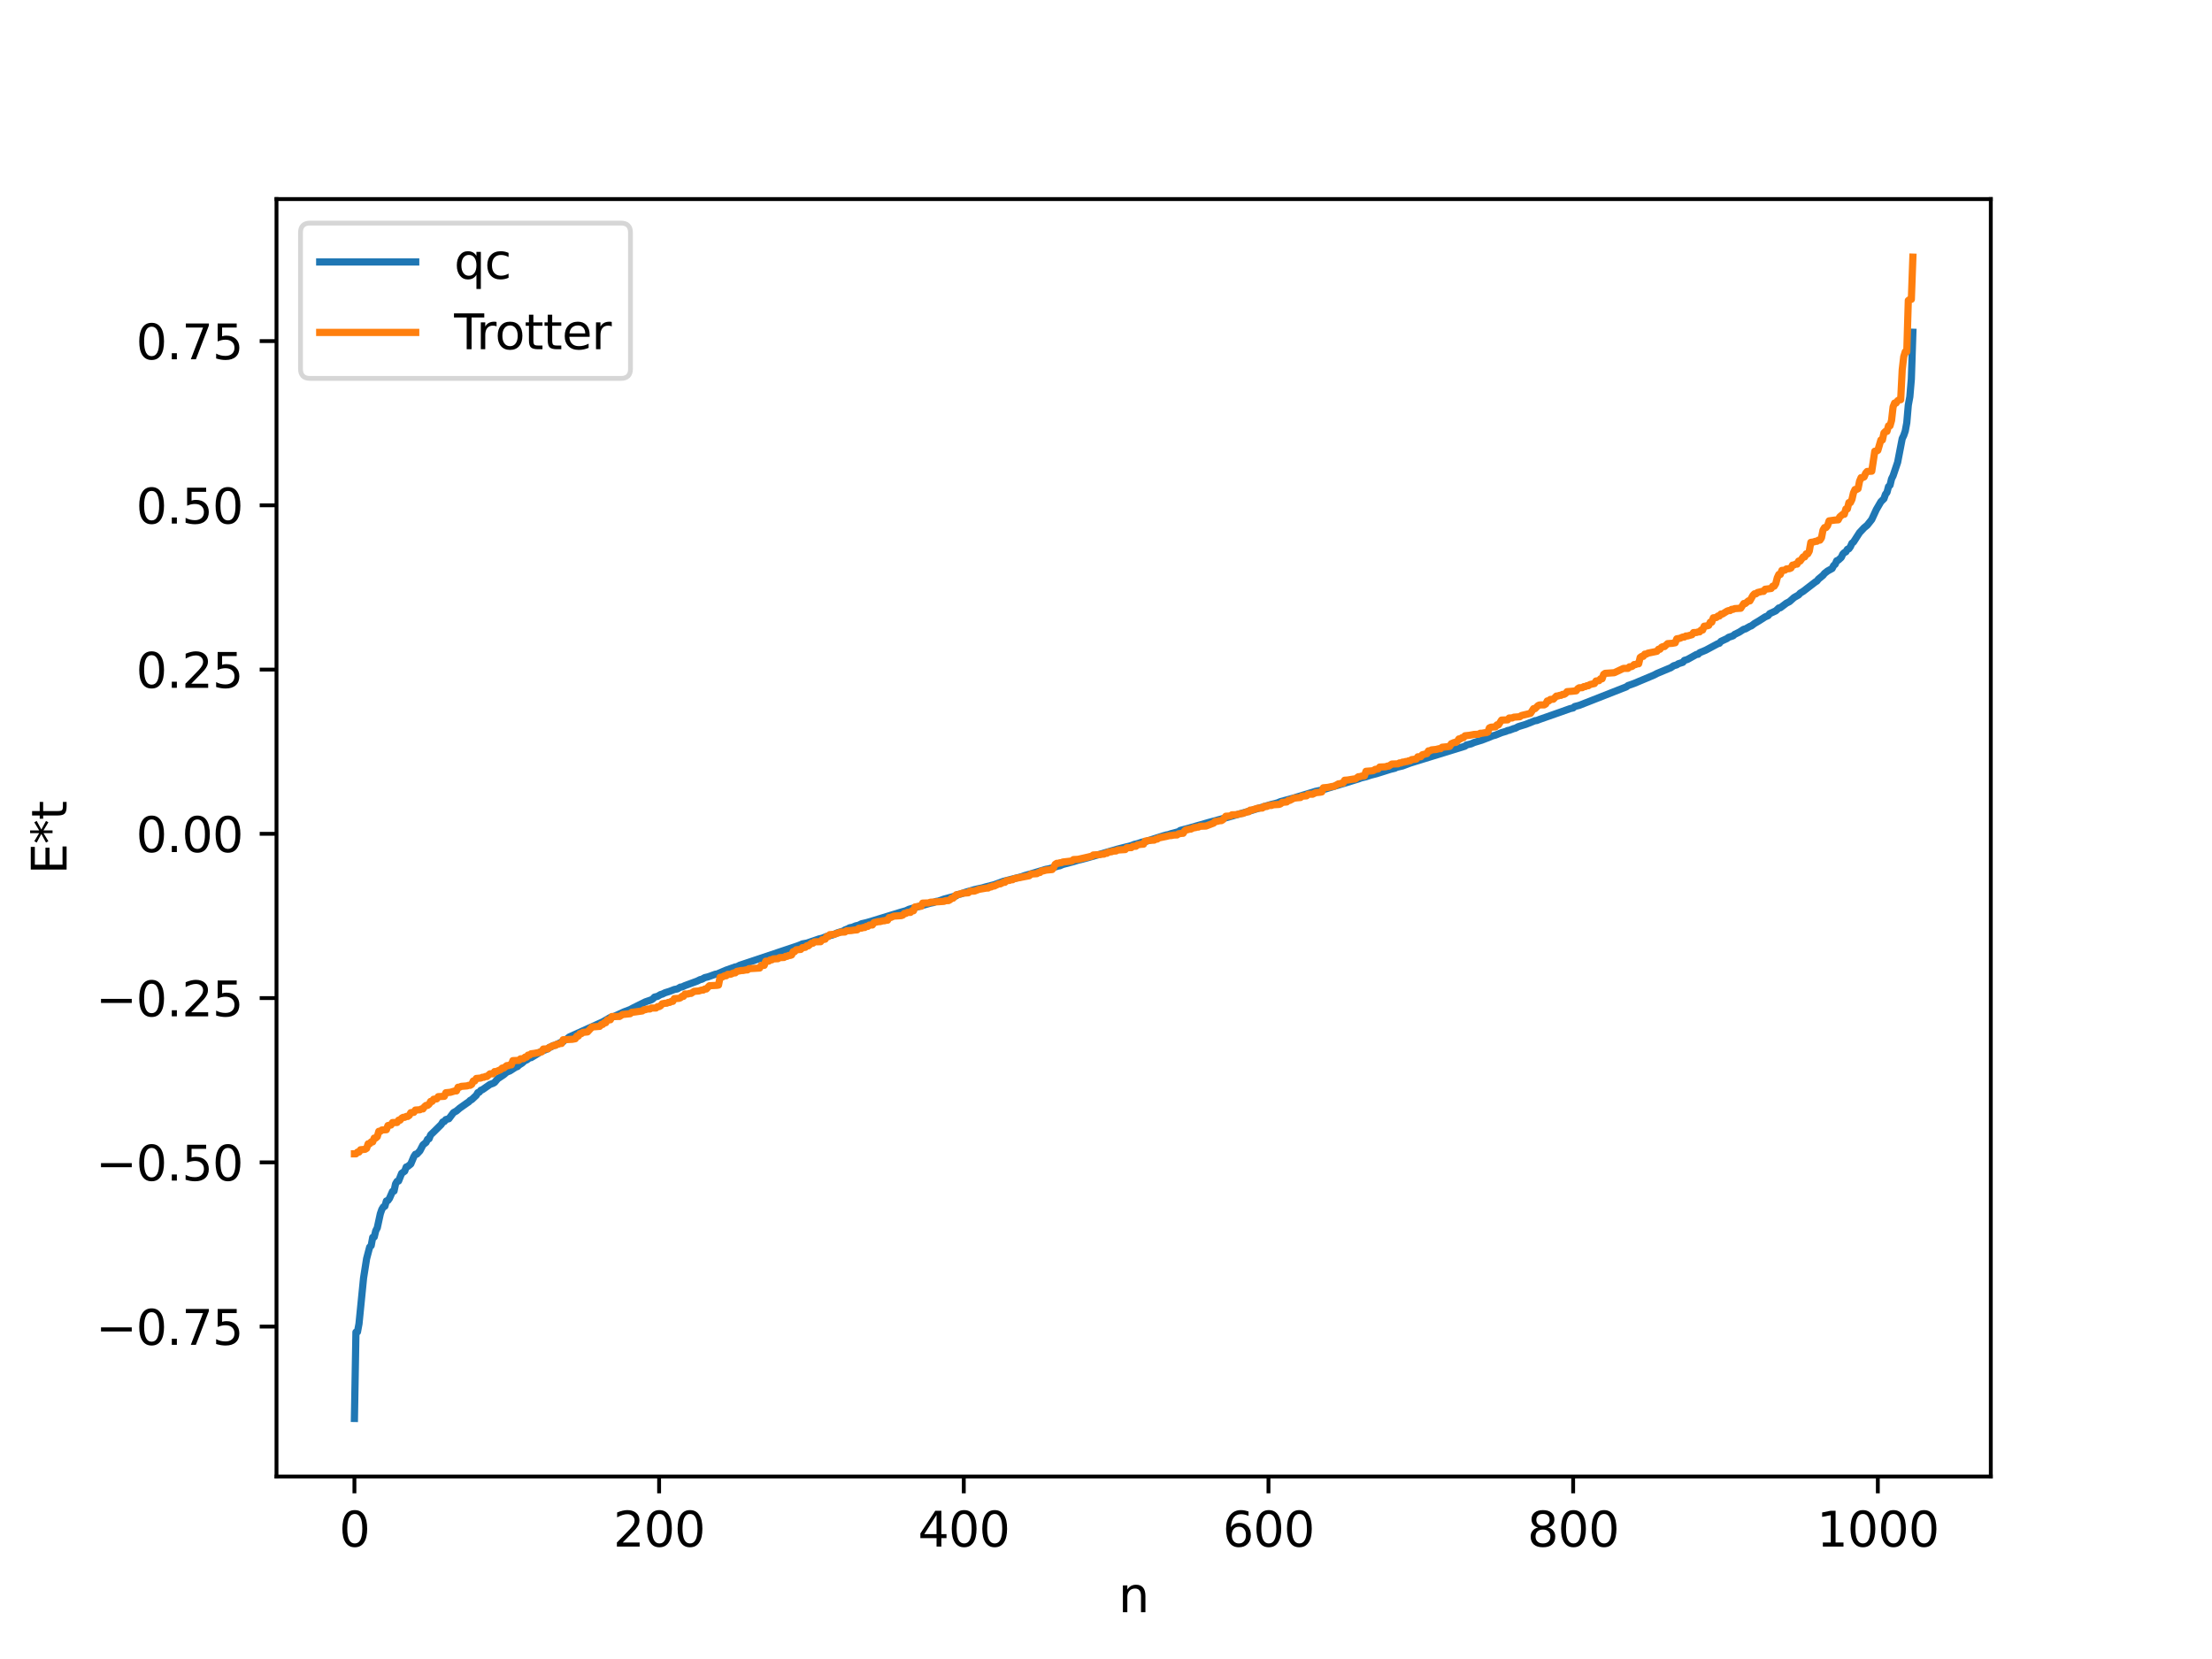<?xml version="1.0" encoding="utf-8" standalone="no"?>
<!DOCTYPE svg PUBLIC "-//W3C//DTD SVG 1.1//EN"
  "http://www.w3.org/Graphics/SVG/1.1/DTD/svg11.dtd">
<svg xmlns:xlink="http://www.w3.org/1999/xlink" width="460.8pt" height="345.6pt" viewBox="0 0 460.8 345.6" xmlns="http://www.w3.org/2000/svg" version="1.1">
 <defs>
  <style type="text/css">*{stroke-linejoin: round; stroke-linecap: butt}</style>
 </defs>
 <g id="figure_1">
  <g id="patch_1">
   <path d="M 0 345.6 
L 460.8 345.6 
L 460.8 0 
L 0 0 
z
" style="fill: #ffffff"/>
  </g>
  <g id="axes_1">
   <g id="patch_2">
    <path d="M 57.6 307.584 
L 414.72 307.584 
L 414.72 41.472 
L 57.6 41.472 
z
" style="fill: #ffffff"/>
   </g>
   <g id="matplotlib.axis_1">
    <g id="xtick_1">
     <g id="line2d_1">
      <defs>
       <path id="m1ebdf5ae90" d="M 0 0 
L 0 3.5 
" style="stroke: #000000; stroke-width: 0.8"/>
      </defs>
      <g>
       <use xlink:href="#m1ebdf5ae90" x="73.833" y="307.584" style="stroke: #000000; stroke-width: 0.8"/>
      </g>
     </g>
     <g id="text_1">
      <!-- 0 -->
      <g transform="translate(70.651 322.182) scale(0.1 -0.1)">
       <defs>
        <path id="DejaVuSans-30" d="M 2034 4250 
Q 1547 4250 1301 3770 
Q 1056 3291 1056 2328 
Q 1056 1369 1301 889 
Q 1547 409 2034 409 
Q 2525 409 2770 889 
Q 3016 1369 3016 2328 
Q 3016 3291 2770 3770 
Q 2525 4250 2034 4250 
z
M 2034 4750 
Q 2819 4750 3233 4129 
Q 3647 3509 3647 2328 
Q 3647 1150 3233 529 
Q 2819 -91 2034 -91 
Q 1250 -91 836 529 
Q 422 1150 422 2328 
Q 422 3509 836 4129 
Q 1250 4750 2034 4750 
z
" transform="scale(0.016)"/>
       </defs>
       <use xlink:href="#DejaVuSans-30"/>
      </g>
     </g>
    </g>
    <g id="xtick_2">
     <g id="line2d_2">
      <g>
       <use xlink:href="#m1ebdf5ae90" x="137.304" y="307.584" style="stroke: #000000; stroke-width: 0.8"/>
      </g>
     </g>
     <g id="text_2">
      <!-- 200 -->
      <g transform="translate(127.76 322.182) scale(0.1 -0.1)">
       <defs>
        <path id="DejaVuSans-32" d="M 1228 531 
L 3431 531 
L 3431 0 
L 469 0 
L 469 531 
Q 828 903 1448 1529 
Q 2069 2156 2228 2338 
Q 2531 2678 2651 2914 
Q 2772 3150 2772 3378 
Q 2772 3750 2511 3984 
Q 2250 4219 1831 4219 
Q 1534 4219 1204 4116 
Q 875 4013 500 3803 
L 500 4441 
Q 881 4594 1212 4672 
Q 1544 4750 1819 4750 
Q 2544 4750 2975 4387 
Q 3406 4025 3406 3419 
Q 3406 3131 3298 2873 
Q 3191 2616 2906 2266 
Q 2828 2175 2409 1742 
Q 1991 1309 1228 531 
z
" transform="scale(0.016)"/>
       </defs>
       <use xlink:href="#DejaVuSans-32"/>
       <use xlink:href="#DejaVuSans-30" x="63.623"/>
       <use xlink:href="#DejaVuSans-30" x="127.246"/>
      </g>
     </g>
    </g>
    <g id="xtick_3">
     <g id="line2d_3">
      <g>
       <use xlink:href="#m1ebdf5ae90" x="200.775" y="307.584" style="stroke: #000000; stroke-width: 0.8"/>
      </g>
     </g>
     <g id="text_3">
      <!-- 400 -->
      <g transform="translate(191.231 322.182) scale(0.1 -0.1)">
       <defs>
        <path id="DejaVuSans-34" d="M 2419 4116 
L 825 1625 
L 2419 1625 
L 2419 4116 
z
M 2253 4666 
L 3047 4666 
L 3047 1625 
L 3713 1625 
L 3713 1100 
L 3047 1100 
L 3047 0 
L 2419 0 
L 2419 1100 
L 313 1100 
L 313 1709 
L 2253 4666 
z
" transform="scale(0.016)"/>
       </defs>
       <use xlink:href="#DejaVuSans-34"/>
       <use xlink:href="#DejaVuSans-30" x="63.623"/>
       <use xlink:href="#DejaVuSans-30" x="127.246"/>
      </g>
     </g>
    </g>
    <g id="xtick_4">
     <g id="line2d_4">
      <g>
       <use xlink:href="#m1ebdf5ae90" x="264.246" y="307.584" style="stroke: #000000; stroke-width: 0.8"/>
      </g>
     </g>
     <g id="text_4">
      <!-- 600 -->
      <g transform="translate(254.702 322.182) scale(0.1 -0.1)">
       <defs>
        <path id="DejaVuSans-36" d="M 2113 2584 
Q 1688 2584 1439 2293 
Q 1191 2003 1191 1497 
Q 1191 994 1439 701 
Q 1688 409 2113 409 
Q 2538 409 2786 701 
Q 3034 994 3034 1497 
Q 3034 2003 2786 2293 
Q 2538 2584 2113 2584 
z
M 3366 4563 
L 3366 3988 
Q 3128 4100 2886 4159 
Q 2644 4219 2406 4219 
Q 1781 4219 1451 3797 
Q 1122 3375 1075 2522 
Q 1259 2794 1537 2939 
Q 1816 3084 2150 3084 
Q 2853 3084 3261 2657 
Q 3669 2231 3669 1497 
Q 3669 778 3244 343 
Q 2819 -91 2113 -91 
Q 1303 -91 875 529 
Q 447 1150 447 2328 
Q 447 3434 972 4092 
Q 1497 4750 2381 4750 
Q 2619 4750 2861 4703 
Q 3103 4656 3366 4563 
z
" transform="scale(0.016)"/>
       </defs>
       <use xlink:href="#DejaVuSans-36"/>
       <use xlink:href="#DejaVuSans-30" x="63.623"/>
       <use xlink:href="#DejaVuSans-30" x="127.246"/>
      </g>
     </g>
    </g>
    <g id="xtick_5">
     <g id="line2d_5">
      <g>
       <use xlink:href="#m1ebdf5ae90" x="327.717" y="307.584" style="stroke: #000000; stroke-width: 0.8"/>
      </g>
     </g>
     <g id="text_5">
      <!-- 800 -->
      <g transform="translate(318.173 322.182) scale(0.1 -0.1)">
       <defs>
        <path id="DejaVuSans-38" d="M 2034 2216 
Q 1584 2216 1326 1975 
Q 1069 1734 1069 1313 
Q 1069 891 1326 650 
Q 1584 409 2034 409 
Q 2484 409 2743 651 
Q 3003 894 3003 1313 
Q 3003 1734 2745 1975 
Q 2488 2216 2034 2216 
z
M 1403 2484 
Q 997 2584 770 2862 
Q 544 3141 544 3541 
Q 544 4100 942 4425 
Q 1341 4750 2034 4750 
Q 2731 4750 3128 4425 
Q 3525 4100 3525 3541 
Q 3525 3141 3298 2862 
Q 3072 2584 2669 2484 
Q 3125 2378 3379 2068 
Q 3634 1759 3634 1313 
Q 3634 634 3220 271 
Q 2806 -91 2034 -91 
Q 1263 -91 848 271 
Q 434 634 434 1313 
Q 434 1759 690 2068 
Q 947 2378 1403 2484 
z
M 1172 3481 
Q 1172 3119 1398 2916 
Q 1625 2713 2034 2713 
Q 2441 2713 2670 2916 
Q 2900 3119 2900 3481 
Q 2900 3844 2670 4047 
Q 2441 4250 2034 4250 
Q 1625 4250 1398 4047 
Q 1172 3844 1172 3481 
z
" transform="scale(0.016)"/>
       </defs>
       <use xlink:href="#DejaVuSans-38"/>
       <use xlink:href="#DejaVuSans-30" x="63.623"/>
       <use xlink:href="#DejaVuSans-30" x="127.246"/>
      </g>
     </g>
    </g>
    <g id="xtick_6">
     <g id="line2d_6">
      <g>
       <use xlink:href="#m1ebdf5ae90" x="391.188" y="307.584" style="stroke: #000000; stroke-width: 0.8"/>
      </g>
     </g>
     <g id="text_6">
      <!-- 1000 -->
      <g transform="translate(378.463 322.182) scale(0.1 -0.1)">
       <defs>
        <path id="DejaVuSans-31" d="M 794 531 
L 1825 531 
L 1825 4091 
L 703 3866 
L 703 4441 
L 1819 4666 
L 2450 4666 
L 2450 531 
L 3481 531 
L 3481 0 
L 794 0 
L 794 531 
z
" transform="scale(0.016)"/>
       </defs>
       <use xlink:href="#DejaVuSans-31"/>
       <use xlink:href="#DejaVuSans-30" x="63.623"/>
       <use xlink:href="#DejaVuSans-30" x="127.246"/>
       <use xlink:href="#DejaVuSans-30" x="190.869"/>
      </g>
     </g>
    </g>
    <g id="text_7">
     <!-- n -->
     <g transform="translate(232.991 335.861) scale(0.1 -0.1)">
      <defs>
       <path id="DejaVuSans-6e" d="M 3513 2113 
L 3513 0 
L 2938 0 
L 2938 2094 
Q 2938 2591 2744 2837 
Q 2550 3084 2163 3084 
Q 1697 3084 1428 2787 
Q 1159 2491 1159 1978 
L 1159 0 
L 581 0 
L 581 3500 
L 1159 3500 
L 1159 2956 
Q 1366 3272 1645 3428 
Q 1925 3584 2291 3584 
Q 2894 3584 3203 3211 
Q 3513 2838 3513 2113 
z
" transform="scale(0.016)"/>
      </defs>
      <use xlink:href="#DejaVuSans-6e"/>
     </g>
    </g>
   </g>
   <g id="matplotlib.axis_2">
    <g id="ytick_1">
     <g id="line2d_7">
      <defs>
       <path id="m95c190e775" d="M 0 0 
L -3.5 0 
" style="stroke: #000000; stroke-width: 0.8"/>
      </defs>
      <g>
       <use xlink:href="#m95c190e775" x="57.6" y="276.354" style="stroke: #000000; stroke-width: 0.8"/>
      </g>
     </g>
     <g id="text_8">
      <!-- −0.75 -->
      <g transform="translate(19.955 280.153) scale(0.1 -0.1)">
       <defs>
        <path id="DejaVuSans-2212" d="M 678 2272 
L 4684 2272 
L 4684 1741 
L 678 1741 
L 678 2272 
z
" transform="scale(0.016)"/>
        <path id="DejaVuSans-2e" d="M 684 794 
L 1344 794 
L 1344 0 
L 684 0 
L 684 794 
z
" transform="scale(0.016)"/>
        <path id="DejaVuSans-37" d="M 525 4666 
L 3525 4666 
L 3525 4397 
L 1831 0 
L 1172 0 
L 2766 4134 
L 525 4134 
L 525 4666 
z
" transform="scale(0.016)"/>
        <path id="DejaVuSans-35" d="M 691 4666 
L 3169 4666 
L 3169 4134 
L 1269 4134 
L 1269 2991 
Q 1406 3038 1543 3061 
Q 1681 3084 1819 3084 
Q 2600 3084 3056 2656 
Q 3513 2228 3513 1497 
Q 3513 744 3044 326 
Q 2575 -91 1722 -91 
Q 1428 -91 1123 -41 
Q 819 9 494 109 
L 494 744 
Q 775 591 1075 516 
Q 1375 441 1709 441 
Q 2250 441 2565 725 
Q 2881 1009 2881 1497 
Q 2881 1984 2565 2268 
Q 2250 2553 1709 2553 
Q 1456 2553 1204 2497 
Q 953 2441 691 2322 
L 691 4666 
z
" transform="scale(0.016)"/>
       </defs>
       <use xlink:href="#DejaVuSans-2212"/>
       <use xlink:href="#DejaVuSans-30" x="83.789"/>
       <use xlink:href="#DejaVuSans-2e" x="147.412"/>
       <use xlink:href="#DejaVuSans-37" x="179.199"/>
       <use xlink:href="#DejaVuSans-35" x="242.822"/>
      </g>
     </g>
    </g>
    <g id="ytick_2">
     <g id="line2d_8">
      <g>
       <use xlink:href="#m95c190e775" x="57.6" y="242.137" style="stroke: #000000; stroke-width: 0.8"/>
      </g>
     </g>
     <g id="text_9">
      <!-- −0.50 -->
      <g transform="translate(19.955 245.936) scale(0.1 -0.1)">
       <use xlink:href="#DejaVuSans-2212"/>
       <use xlink:href="#DejaVuSans-30" x="83.789"/>
       <use xlink:href="#DejaVuSans-2e" x="147.412"/>
       <use xlink:href="#DejaVuSans-35" x="179.199"/>
       <use xlink:href="#DejaVuSans-30" x="242.822"/>
      </g>
     </g>
    </g>
    <g id="ytick_3">
     <g id="line2d_9">
      <g>
       <use xlink:href="#m95c190e775" x="57.6" y="207.92" style="stroke: #000000; stroke-width: 0.8"/>
      </g>
     </g>
     <g id="text_10">
      <!-- −0.25 -->
      <g transform="translate(19.955 211.719) scale(0.1 -0.1)">
       <use xlink:href="#DejaVuSans-2212"/>
       <use xlink:href="#DejaVuSans-30" x="83.789"/>
       <use xlink:href="#DejaVuSans-2e" x="147.412"/>
       <use xlink:href="#DejaVuSans-32" x="179.199"/>
       <use xlink:href="#DejaVuSans-35" x="242.822"/>
      </g>
     </g>
    </g>
    <g id="ytick_4">
     <g id="line2d_10">
      <g>
       <use xlink:href="#m95c190e775" x="57.6" y="173.702" style="stroke: #000000; stroke-width: 0.8"/>
      </g>
     </g>
     <g id="text_11">
      <!-- 0.00 -->
      <g transform="translate(28.334 177.501) scale(0.1 -0.1)">
       <use xlink:href="#DejaVuSans-30"/>
       <use xlink:href="#DejaVuSans-2e" x="63.623"/>
       <use xlink:href="#DejaVuSans-30" x="95.41"/>
       <use xlink:href="#DejaVuSans-30" x="159.033"/>
      </g>
     </g>
    </g>
    <g id="ytick_5">
     <g id="line2d_11">
      <g>
       <use xlink:href="#m95c190e775" x="57.6" y="139.485" style="stroke: #000000; stroke-width: 0.8"/>
      </g>
     </g>
     <g id="text_12">
      <!-- 0.25 -->
      <g transform="translate(28.334 143.284) scale(0.1 -0.1)">
       <use xlink:href="#DejaVuSans-30"/>
       <use xlink:href="#DejaVuSans-2e" x="63.623"/>
       <use xlink:href="#DejaVuSans-32" x="95.41"/>
       <use xlink:href="#DejaVuSans-35" x="159.033"/>
      </g>
     </g>
    </g>
    <g id="ytick_6">
     <g id="line2d_12">
      <g>
       <use xlink:href="#m95c190e775" x="57.6" y="105.268" style="stroke: #000000; stroke-width: 0.8"/>
      </g>
     </g>
     <g id="text_13">
      <!-- 0.50 -->
      <g transform="translate(28.334 109.067) scale(0.1 -0.1)">
       <use xlink:href="#DejaVuSans-30"/>
       <use xlink:href="#DejaVuSans-2e" x="63.623"/>
       <use xlink:href="#DejaVuSans-35" x="95.41"/>
       <use xlink:href="#DejaVuSans-30" x="159.033"/>
      </g>
     </g>
    </g>
    <g id="ytick_7">
     <g id="line2d_13">
      <g>
       <use xlink:href="#m95c190e775" x="57.6" y="71.05" style="stroke: #000000; stroke-width: 0.8"/>
      </g>
     </g>
     <g id="text_14">
      <!-- 0.75 -->
      <g transform="translate(28.334 74.849) scale(0.1 -0.1)">
       <use xlink:href="#DejaVuSans-30"/>
       <use xlink:href="#DejaVuSans-2e" x="63.623"/>
       <use xlink:href="#DejaVuSans-37" x="95.41"/>
       <use xlink:href="#DejaVuSans-35" x="159.033"/>
      </g>
     </g>
    </g>
    <g id="text_15">
     <!-- E*t -->
     <g transform="translate(13.875 182.148) rotate(-90) scale(0.1 -0.1)">
      <defs>
       <path id="DejaVuSans-45" d="M 628 4666 
L 3578 4666 
L 3578 4134 
L 1259 4134 
L 1259 2753 
L 3481 2753 
L 3481 2222 
L 1259 2222 
L 1259 531 
L 3634 531 
L 3634 0 
L 628 0 
L 628 4666 
z
" transform="scale(0.016)"/>
       <path id="DejaVuSans-2a" d="M 3009 3897 
L 1888 3291 
L 3009 2681 
L 2828 2375 
L 1778 3009 
L 1778 1831 
L 1422 1831 
L 1422 3009 
L 372 2375 
L 191 2681 
L 1313 3291 
L 191 3897 
L 372 4206 
L 1422 3572 
L 1422 4750 
L 1778 4750 
L 1778 3572 
L 2828 4206 
L 3009 3897 
z
" transform="scale(0.016)"/>
       <path id="DejaVuSans-74" d="M 1172 4494 
L 1172 3500 
L 2356 3500 
L 2356 3053 
L 1172 3053 
L 1172 1153 
Q 1172 725 1289 603 
Q 1406 481 1766 481 
L 2356 481 
L 2356 0 
L 1766 0 
Q 1100 0 847 248 
Q 594 497 594 1153 
L 594 3053 
L 172 3053 
L 172 3500 
L 594 3500 
L 594 4494 
L 1172 4494 
z
" transform="scale(0.016)"/>
      </defs>
      <use xlink:href="#DejaVuSans-45"/>
      <use xlink:href="#DejaVuSans-2a" x="63.184"/>
      <use xlink:href="#DejaVuSans-74" x="113.184"/>
     </g>
    </g>
   </g>
   <g id="line2d_14">
    <path d="M 73.833 295.488 
L 74.15 277.506 
L 74.467 277.47 
L 74.785 275.768 
L 75.737 266.229 
L 76.372 262.2 
L 77.006 259.8 
L 77.324 259.487 
L 77.641 257.769 
L 77.958 257.687 
L 78.276 256.387 
L 78.593 255.778 
L 79.228 252.854 
L 79.545 251.941 
L 79.862 251.423 
L 80.18 251.274 
L 80.497 250.178 
L 80.815 250.086 
L 81.132 249.647 
L 81.767 248.196 
L 82.084 248.12 
L 82.401 246.629 
L 82.719 246.096 
L 83.036 246.023 
L 83.671 244.427 
L 84.305 243.976 
L 84.623 243.107 
L 84.94 242.997 
L 85.575 242.476 
L 86.21 240.962 
L 86.527 240.461 
L 86.844 240.419 
L 87.479 239.738 
L 88.114 238.498 
L 88.748 237.992 
L 89.066 237.334 
L 89.383 237.226 
L 89.7 236.426 
L 90.335 235.818 
L 91.922 234.248 
L 92.239 233.721 
L 92.557 233.638 
L 92.874 233.227 
L 93.509 233.051 
L 94.461 231.783 
L 95.096 231.426 
L 95.73 230.88 
L 97.317 229.754 
L 97.634 229.555 
L 97.952 229.224 
L 98.269 229.066 
L 99.221 228.173 
L 99.539 227.615 
L 99.856 227.512 
L 100.173 227.12 
L 100.491 227.009 
L 102.077 225.904 
L 102.712 225.678 
L 103.029 225.496 
L 103.664 224.735 
L 104.934 223.888 
L 105.568 223.335 
L 106.203 223.097 
L 107.472 222.284 
L 107.79 222.194 
L 108.107 221.878 
L 108.742 221.478 
L 109.377 220.906 
L 109.694 220.824 
L 110.329 220.35 
L 110.646 220.324 
L 111.598 219.751 
L 112.867 218.966 
L 114.137 218.479 
L 114.454 218.189 
L 114.772 218.116 
L 115.089 217.877 
L 115.724 217.699 
L 116.993 217.07 
L 117.31 216.991 
L 117.628 216.675 
L 117.945 216.555 
L 118.58 216.029 
L 125.562 212.875 
L 127.148 211.954 
L 127.783 211.806 
L 130.005 210.789 
L 131.274 210.308 
L 131.909 209.964 
L 134.448 208.708 
L 135.717 208.267 
L 136.034 208.058 
L 136.352 207.71 
L 136.986 207.556 
L 137.621 207.178 
L 137.939 207.102 
L 138.573 206.796 
L 139.525 206.502 
L 140.477 206.13 
L 141.112 206.011 
L 141.747 205.634 
L 142.064 205.608 
L 142.699 205.314 
L 145.238 204.381 
L 145.872 204.064 
L 146.19 204.007 
L 146.824 203.654 
L 147.459 203.506 
L 149.046 202.944 
L 149.363 202.909 
L 151.267 202.097 
L 152.22 201.762 
L 153.172 201.422 
L 153.489 201.396 
L 154.124 201.072 
L 166.183 197.037 
L 166.818 196.788 
L 167.135 196.636 
L 168.087 196.468 
L 170.626 195.593 
L 171.261 195.451 
L 172.213 195.067 
L 173.482 194.75 
L 174.434 194.331 
L 175.704 193.94 
L 176.021 193.719 
L 176.656 193.479 
L 176.973 193.282 
L 177.608 193.152 
L 178.243 192.884 
L 178.877 192.739 
L 179.512 192.421 
L 180.464 192.214 
L 181.734 191.842 
L 187.763 189.99 
L 188.715 189.725 
L 189.35 189.422 
L 193.793 188.154 
L 194.428 188.026 
L 195.062 187.768 
L 195.38 187.75 
L 196.649 187.3 
L 197.601 187.041 
L 198.871 186.697 
L 199.188 186.616 
L 199.505 186.349 
L 200.14 186.232 
L 201.092 185.882 
L 202.996 185.326 
L 203.948 185.102 
L 204.583 184.977 
L 205.218 184.788 
L 207.122 184.297 
L 209.026 183.597 
L 212.834 182.63 
L 213.469 182.395 
L 214.421 182.128 
L 217.912 181.089 
L 218.547 180.983 
L 220.451 180.406 
L 220.768 180.362 
L 221.403 180.084 
L 223.624 179.495 
L 224.577 179.2 
L 225.529 178.972 
L 226.798 178.631 
L 232.828 176.879 
L 235.684 176.15 
L 236.319 175.897 
L 236.953 175.751 
L 237.905 175.434 
L 238.54 175.332 
L 242.348 174.117 
L 242.983 173.936 
L 243.3 173.891 
L 243.935 173.679 
L 245.522 173.257 
L 245.839 173.002 
L 247.426 172.582 
L 251.869 171.308 
L 252.504 171.139 
L 256.312 170.101 
L 258.851 169.371 
L 259.486 169.198 
L 264.563 167.658 
L 266.15 167.25 
L 266.785 166.98 
L 269.324 166.29 
L 274.084 164.842 
L 275.353 164.582 
L 279.479 163.337 
L 280.114 163.156 
L 281.383 162.762 
L 282.97 162.272 
L 283.605 162.038 
L 284.557 161.814 
L 285.509 161.492 
L 286.778 161.169 
L 289.634 160.269 
L 290.586 160.039 
L 290.904 159.856 
L 292.173 159.564 
L 293.125 159.207 
L 293.76 158.967 
L 305.185 155.446 
L 305.502 155.186 
L 306.454 154.957 
L 307.089 154.674 
L 308.676 154.191 
L 310.262 153.581 
L 310.897 153.309 
L 311.532 153.137 
L 312.801 152.625 
L 313.753 152.341 
L 314.071 152.178 
L 314.388 152.14 
L 315.34 151.779 
L 315.658 151.71 
L 316.292 151.376 
L 317.879 150.883 
L 319.783 150.127 
L 320.1 150.109 
L 320.735 149.86 
L 325.178 148.301 
L 327.082 147.62 
L 327.717 147.476 
L 328.034 147.185 
L 328.986 146.937 
L 338.824 143.071 
L 339.142 142.816 
L 340.411 142.371 
L 344.537 140.639 
L 345.172 140.302 
L 347.71 139.238 
L 348.028 139.116 
L 348.662 138.69 
L 349.297 138.502 
L 349.615 138.279 
L 350.567 137.975 
L 350.884 137.573 
L 351.519 137.384 
L 352.153 137.032 
L 353.423 136.325 
L 353.74 136.298 
L 354.058 135.974 
L 355.327 135.449 
L 357.866 134.09 
L 358.183 134.004 
L 358.5 133.609 
L 359.77 133.018 
L 360.087 132.769 
L 361.039 132.452 
L 361.357 132.155 
L 362.309 131.692 
L 363.261 131.081 
L 363.578 131.028 
L 364.53 130.488 
L 364.848 130.375 
L 365.482 129.894 
L 366.434 129.334 
L 367.704 128.518 
L 368.339 128.244 
L 368.656 127.839 
L 369.925 127.252 
L 370.56 126.652 
L 370.877 126.607 
L 372.147 125.65 
L 372.781 125.329 
L 373.734 124.478 
L 374.686 123.935 
L 375.003 123.573 
L 375.638 123.186 
L 378.177 121.232 
L 378.494 121.046 
L 378.811 120.642 
L 379.763 119.853 
L 380.081 119.452 
L 380.715 118.954 
L 381.667 118.429 
L 381.985 117.807 
L 382.302 117.548 
L 382.62 116.816 
L 382.937 116.701 
L 383.572 116.118 
L 383.889 115.424 
L 384.206 115.111 
L 384.524 114.963 
L 384.841 114.432 
L 385.158 114.32 
L 385.476 113.876 
L 385.793 113.163 
L 386.11 112.931 
L 387.38 110.956 
L 388.332 109.939 
L 388.967 109.42 
L 389.919 108.225 
L 390.871 106.156 
L 391.823 104.519 
L 392.458 103.891 
L 392.775 102.972 
L 393.092 102.579 
L 393.41 101.375 
L 393.727 101.07 
L 394.044 99.758 
L 394.362 99.121 
L 395.314 96.3 
L 396.266 91.369 
L 396.583 90.716 
L 396.9 89.789 
L 397.218 88.063 
L 397.535 84.383 
L 397.853 82.658 
L 398.17 78.948 
L 398.487 69.215 
L 398.487 69.215 
" clip-path="url(#pcdb864fdca)" style="fill: none; stroke: #1f77b4; stroke-width: 1.5; stroke-linecap: square"/>
   </g>
   <g id="line2d_15">
    <path d="M 73.833 240.367 
L 74.15 240.367 
L 74.467 240.007 
L 74.785 240.007 
L 75.102 239.515 
L 76.054 239.422 
L 76.372 239.229 
L 76.689 238.272 
L 77.006 238.272 
L 77.324 237.875 
L 77.641 237.875 
L 77.958 237.079 
L 78.276 237.079 
L 78.593 236.793 
L 78.91 235.678 
L 79.228 235.678 
L 79.545 235.399 
L 80.497 235.339 
L 80.815 234.47 
L 81.449 234.362 
L 81.767 233.847 
L 82.719 233.834 
L 83.036 233.351 
L 83.353 233.351 
L 83.671 232.932 
L 83.988 232.763 
L 84.305 232.763 
L 84.623 232.576 
L 84.94 232.576 
L 85.258 232.358 
L 85.575 231.785 
L 86.21 231.721 
L 86.527 231.245 
L 87.479 231.184 
L 87.796 231.007 
L 88.114 231.007 
L 88.431 230.543 
L 88.748 230.276 
L 89.066 230.276 
L 89.383 230.025 
L 89.7 229.449 
L 90.018 229.449 
L 90.335 228.99 
L 90.97 228.918 
L 91.287 228.454 
L 92.557 228.381 
L 92.874 227.638 
L 93.826 227.544 
L 94.778 227.254 
L 95.096 227.254 
L 95.413 226.496 
L 95.73 226.496 
L 96.048 226.316 
L 97.317 226.21 
L 97.634 226.088 
L 97.952 226.088 
L 98.269 225.883 
L 98.586 225.192 
L 98.904 225.192 
L 99.221 224.663 
L 100.173 224.576 
L 100.491 224.416 
L 100.808 224.416 
L 101.125 224.254 
L 101.443 224.254 
L 102.077 223.695 
L 102.712 223.686 
L 103.029 223.232 
L 103.347 223.232 
L 104.299 222.828 
L 104.616 222.5 
L 104.934 222.5 
L 105.568 221.988 
L 105.886 221.988 
L 106.203 221.83 
L 106.52 221.83 
L 106.838 220.948 
L 108.107 220.89 
L 108.424 220.577 
L 109.059 220.537 
L 109.377 220.214 
L 109.694 220.214 
L 110.011 219.796 
L 110.329 219.796 
L 110.646 219.521 
L 111.281 219.44 
L 111.915 219.324 
L 112.867 219.11 
L 113.185 218.536 
L 114.137 218.49 
L 114.454 218.182 
L 115.406 217.77 
L 115.724 217.77 
L 116.041 217.507 
L 116.358 217.507 
L 116.676 217.37 
L 116.993 217.37 
L 117.31 216.599 
L 119.215 216.506 
L 119.849 216.388 
L 120.167 215.838 
L 120.484 215.838 
L 120.801 215.325 
L 121.119 215.325 
L 121.436 215.065 
L 122.388 214.967 
L 123.34 213.941 
L 124.927 213.811 
L 125.244 213.41 
L 125.562 213.41 
L 125.879 213.047 
L 126.196 213.047 
L 126.514 212.475 
L 127.148 212.439 
L 127.466 211.76 
L 129.053 211.749 
L 129.687 211.342 
L 131.274 211.176 
L 131.591 210.889 
L 132.226 210.818 
L 133.813 210.595 
L 134.13 210.344 
L 134.448 210.344 
L 134.765 210.203 
L 135.4 210.184 
L 135.717 209.989 
L 136.669 209.985 
L 136.986 209.695 
L 137.304 209.695 
L 137.621 209.524 
L 137.939 209.116 
L 138.573 208.99 
L 138.891 208.99 
L 139.208 208.817 
L 139.525 208.817 
L 139.843 208.602 
L 140.16 208.602 
L 140.477 208.025 
L 141.429 207.978 
L 141.747 207.863 
L 142.064 207.559 
L 142.381 207.559 
L 142.699 207.066 
L 143.334 207.065 
L 143.651 206.943 
L 143.968 206.943 
L 144.603 206.513 
L 145.555 206.444 
L 146.19 206.247 
L 146.507 206.247 
L 146.824 206.027 
L 147.142 206.027 
L 147.777 205.348 
L 149.363 205.266 
L 149.681 205.21 
L 149.998 203.599 
L 150.315 203.599 
L 150.95 203.272 
L 151.267 203.272 
L 151.585 202.987 
L 152.22 202.951 
L 152.854 202.667 
L 153.172 202.667 
L 153.489 202.361 
L 154.441 202.179 
L 154.758 202.179 
L 155.393 202.051 
L 155.71 202.051 
L 156.028 201.792 
L 158.249 201.662 
L 158.567 201.112 
L 159.201 201.105 
L 159.519 200.239 
L 160.153 200.215 
L 160.471 199.959 
L 160.788 199.955 
L 161.105 199.755 
L 162.058 199.716 
L 162.375 199.497 
L 163.327 199.454 
L 163.644 199.224 
L 163.962 199.224 
L 164.279 199.043 
L 164.596 199.043 
L 164.914 198.927 
L 165.231 198.244 
L 165.548 198.244 
L 165.866 197.863 
L 166.818 197.78 
L 167.135 197.422 
L 167.77 197.342 
L 168.087 197.028 
L 168.405 197.028 
L 169.039 196.486 
L 169.357 196.486 
L 169.674 196.2 
L 170.943 196.176 
L 171.261 195.768 
L 171.896 195.65 
L 172.213 195.118 
L 172.53 195.118 
L 172.848 194.71 
L 173.8 194.633 
L 175.069 194.196 
L 176.021 194.152 
L 176.339 193.901 
L 177.291 193.854 
L 177.925 193.755 
L 178.56 193.703 
L 178.877 193.388 
L 179.512 193.34 
L 179.829 193.214 
L 180.147 193.214 
L 180.464 192.983 
L 180.781 192.983 
L 181.099 192.709 
L 181.734 192.689 
L 182.051 192.203 
L 183.003 191.987 
L 183.32 191.987 
L 183.955 191.817 
L 184.272 191.817 
L 184.59 191.691 
L 184.907 191.691 
L 185.224 191.138 
L 185.542 191.138 
L 186.177 190.849 
L 187.763 190.741 
L 188.081 190.624 
L 188.398 190.286 
L 188.715 190.286 
L 189.033 190.075 
L 189.667 190.067 
L 189.985 189.729 
L 190.302 189.729 
L 190.62 188.929 
L 191.254 188.833 
L 191.889 188.793 
L 192.206 188.136 
L 193.476 188.098 
L 193.793 187.953 
L 195.38 187.855 
L 196.649 187.771 
L 196.967 187.627 
L 197.601 187.606 
L 197.919 187.43 
L 198.236 187.109 
L 198.553 187.109 
L 199.188 186.403 
L 199.505 186.403 
L 200.458 186.078 
L 201.727 185.98 
L 202.044 185.664 
L 202.996 185.629 
L 203.948 185.264 
L 205.535 184.994 
L 205.853 184.994 
L 206.17 184.766 
L 206.487 184.766 
L 206.805 184.578 
L 207.122 184.578 
L 208.074 184.124 
L 208.391 184.124 
L 209.026 183.801 
L 209.343 183.801 
L 209.661 183.475 
L 210.296 183.404 
L 210.613 183.268 
L 210.93 183.268 
L 211.248 183.047 
L 214.421 182.43 
L 214.739 182.081 
L 216.008 182 
L 216.325 181.758 
L 216.643 181.758 
L 216.96 181.435 
L 217.277 181.435 
L 217.912 181.261 
L 219.181 181.139 
L 219.499 180.725 
L 219.816 180.052 
L 220.134 179.851 
L 220.451 179.851 
L 220.768 179.731 
L 221.086 179.731 
L 221.403 179.573 
L 223.307 179.355 
L 223.624 179.064 
L 224.577 179.016 
L 227.433 178.366 
L 227.75 178.108 
L 229.02 178.037 
L 229.654 177.937 
L 229.972 177.927 
L 230.289 177.746 
L 230.606 177.746 
L 230.924 177.493 
L 231.558 177.435 
L 231.876 177.309 
L 232.51 177.269 
L 232.828 177.076 
L 234.415 176.976 
L 234.732 176.6 
L 235.684 176.574 
L 236.001 176.307 
L 236.636 176.289 
L 236.953 176.007 
L 237.588 175.897 
L 238.223 175.852 
L 238.54 175.233 
L 239.492 175.064 
L 240.444 175.012 
L 240.762 174.798 
L 241.079 174.798 
L 241.396 174.558 
L 242.983 174.234 
L 243.618 174.068 
L 243.935 174.068 
L 244.57 173.95 
L 245.205 173.935 
L 245.522 173.698 
L 246.157 173.605 
L 246.474 173.587 
L 246.791 173.093 
L 247.109 172.848 
L 247.426 172.848 
L 247.743 172.724 
L 248.061 172.724 
L 248.696 172.419 
L 249.013 172.419 
L 249.33 172.298 
L 249.648 172.298 
L 249.965 172.129 
L 251.234 172.08 
L 252.821 171.468 
L 253.139 171.123 
L 253.456 171.123 
L 254.091 170.96 
L 254.408 170.96 
L 254.725 170.791 
L 255.36 170.036 
L 256.312 169.98 
L 256.629 169.742 
L 257.581 169.712 
L 258.534 169.476 
L 258.851 169.476 
L 259.803 169.101 
L 260.12 169.101 
L 260.438 168.762 
L 260.755 168.762 
L 262.024 168.362 
L 262.977 168.329 
L 263.294 167.999 
L 263.929 167.997 
L 264.246 167.799 
L 264.881 167.794 
L 265.198 167.651 
L 266.467 167.574 
L 266.785 167.444 
L 267.102 167.149 
L 268.054 167.06 
L 268.372 166.735 
L 268.689 166.735 
L 269.324 166.396 
L 269.641 166.244 
L 270.91 166.137 
L 271.228 165.867 
L 272.18 165.789 
L 272.497 165.457 
L 273.449 165.443 
L 274.084 165.127 
L 275.036 165.033 
L 275.353 164.97 
L 275.671 164.114 
L 276.623 164.027 
L 277.575 163.826 
L 277.892 163.826 
L 278.844 163.282 
L 279.162 163.282 
L 279.479 163.133 
L 279.796 163.133 
L 280.114 162.538 
L 280.748 162.493 
L 281.383 162.384 
L 282.018 162.282 
L 282.335 162.282 
L 282.97 161.808 
L 283.287 161.808 
L 283.605 161.679 
L 284.239 161.63 
L 284.557 160.677 
L 285.826 160.578 
L 286.143 160.51 
L 286.461 160.281 
L 287.096 160.179 
L 287.413 159.792 
L 288.682 159.735 
L 289 159.59 
L 289.317 159.59 
L 289.952 159.164 
L 291.221 159.12 
L 291.539 158.932 
L 291.856 158.932 
L 292.173 158.765 
L 292.491 158.765 
L 292.808 158.635 
L 293.125 158.635 
L 293.443 158.484 
L 293.76 158.484 
L 294.077 158.245 
L 295.029 158.119 
L 295.347 157.657 
L 295.981 157.636 
L 296.299 157.229 
L 297.251 156.991 
L 297.568 156.421 
L 297.886 156.421 
L 298.203 156.22 
L 299.155 156.124 
L 299.79 155.963 
L 300.107 155.963 
L 300.424 155.661 
L 301.377 155.569 
L 302.011 155.474 
L 302.329 154.93 
L 302.963 154.66 
L 303.281 154.66 
L 303.598 154.408 
L 303.915 153.933 
L 304.233 153.933 
L 304.55 153.676 
L 304.867 153.676 
L 305.185 153.277 
L 306.137 153.175 
L 307.089 152.998 
L 308.041 152.948 
L 308.358 152.753 
L 308.676 152.753 
L 309.31 152.642 
L 309.628 152.627 
L 309.945 152.493 
L 310.262 151.645 
L 310.58 151.491 
L 311.532 151.42 
L 311.849 150.997 
L 312.167 150.997 
L 312.801 150.007 
L 314.071 149.959 
L 314.388 149.575 
L 315.023 149.568 
L 315.34 149.403 
L 316.61 149.311 
L 316.927 149.059 
L 318.831 148.604 
L 319.466 147.625 
L 319.783 147.625 
L 320.418 146.983 
L 320.735 146.851 
L 321.687 146.839 
L 322.005 146.648 
L 322.322 146.021 
L 322.639 146.021 
L 322.957 145.707 
L 323.591 145.654 
L 324.226 145.002 
L 324.543 145.002 
L 324.861 144.856 
L 325.178 144.856 
L 325.496 144.654 
L 325.813 144.654 
L 326.13 144.476 
L 326.448 144.083 
L 327.4 144.011 
L 328.352 143.91 
L 328.669 143.473 
L 328.986 143.274 
L 329.621 143.257 
L 329.939 143.03 
L 330.256 143.03 
L 330.573 142.846 
L 330.891 142.846 
L 331.208 142.604 
L 332.16 142.394 
L 332.477 141.864 
L 333.112 141.789 
L 333.429 141.401 
L 333.747 141.401 
L 334.064 140.486 
L 334.381 140.268 
L 336.286 140.137 
L 338.19 139.241 
L 339.142 139.231 
L 339.459 138.902 
L 339.777 138.902 
L 340.094 138.768 
L 340.411 138.44 
L 340.729 138.44 
L 341.046 138.275 
L 341.363 138.275 
L 341.681 136.954 
L 341.998 136.733 
L 342.315 136.733 
L 342.633 136.269 
L 342.95 136.269 
L 343.267 136.071 
L 345.172 135.679 
L 345.489 135.251 
L 345.806 135.251 
L 346.124 134.833 
L 346.441 134.688 
L 346.758 134.688 
L 347.393 134.082 
L 348.345 134.016 
L 348.98 133.903 
L 349.297 133.082 
L 349.932 132.977 
L 350.567 132.7 
L 350.884 132.7 
L 351.201 132.489 
L 351.519 132.489 
L 352.471 132.221 
L 352.788 131.774 
L 353.423 131.763 
L 353.74 131.634 
L 354.058 131.634 
L 354.375 131.248 
L 354.692 131.248 
L 355.01 130.451 
L 355.644 130.369 
L 355.962 130.274 
L 356.279 129.607 
L 356.596 129.607 
L 356.914 128.703 
L 357.548 128.638 
L 357.866 128.33 
L 358.183 128.33 
L 358.5 127.913 
L 358.818 127.913 
L 359.77 127.319 
L 360.087 127.196 
L 360.405 127.196 
L 360.722 126.94 
L 361.039 126.94 
L 361.357 126.785 
L 362.626 126.71 
L 363.261 125.724 
L 363.578 125.724 
L 364.213 125.178 
L 364.53 125.178 
L 365.165 124.041 
L 365.482 123.707 
L 365.8 123.707 
L 366.117 123.436 
L 367.069 123.197 
L 367.386 123.197 
L 367.704 122.751 
L 368.973 122.589 
L 369.291 122.108 
L 369.608 122.108 
L 369.925 121.581 
L 370.243 120.348 
L 370.56 119.669 
L 370.877 119.669 
L 371.195 118.827 
L 371.829 118.774 
L 372.147 118.516 
L 372.781 118.46 
L 373.099 118.322 
L 373.416 117.725 
L 373.734 117.695 
L 374.051 117.515 
L 374.368 117.515 
L 374.686 116.881 
L 375.003 116.881 
L 375.638 116.011 
L 375.955 116.011 
L 376.272 115.373 
L 376.59 115.373 
L 376.907 114.801 
L 377.224 112.988 
L 377.859 112.89 
L 378.177 112.761 
L 378.494 112.761 
L 378.811 112.522 
L 379.129 112.522 
L 379.446 112.044 
L 379.763 110.431 
L 380.081 109.904 
L 380.398 109.904 
L 380.715 109.507 
L 381.033 108.509 
L 381.667 108.419 
L 382.302 108.332 
L 382.937 108.293 
L 383.254 107.671 
L 383.889 107.135 
L 384.206 107.135 
L 384.524 106.028 
L 384.841 106.028 
L 385.158 104.699 
L 385.476 104.699 
L 385.793 104.041 
L 386.11 102.661 
L 386.428 101.974 
L 386.745 101.974 
L 387.062 101.809 
L 387.38 100.239 
L 387.697 99.496 
L 388.015 99.496 
L 388.332 99.349 
L 388.649 98.578 
L 388.967 98.212 
L 389.919 98.157 
L 390.553 93.997 
L 390.871 93.997 
L 391.188 93.821 
L 391.823 91.655 
L 392.14 91.655 
L 392.458 90.189 
L 392.775 89.87 
L 393.092 89.87 
L 393.41 88.701 
L 393.727 88.701 
L 394.044 87.581 
L 394.362 84.767 
L 394.679 83.961 
L 394.996 83.961 
L 395.314 83.475 
L 395.631 83.273 
L 395.948 83.273 
L 396.266 77.035 
L 396.583 74.308 
L 396.9 73.272 
L 397.218 73.272 
L 397.535 62.592 
L 397.853 62.355 
L 398.17 62.355 
L 398.487 53.568 
L 398.487 53.568 
" clip-path="url(#pcdb864fdca)" style="fill: none; stroke: #ff7f0e; stroke-width: 1.5; stroke-linecap: square"/>
   </g>
   <g id="patch_3">
    <path d="M 57.6 307.584 
L 57.6 41.472 
" style="fill: none; stroke: #000000; stroke-width: 0.8; stroke-linejoin: miter; stroke-linecap: square"/>
   </g>
   <g id="patch_4">
    <path d="M 414.72 307.584 
L 414.72 41.472 
" style="fill: none; stroke: #000000; stroke-width: 0.8; stroke-linejoin: miter; stroke-linecap: square"/>
   </g>
   <g id="patch_5">
    <path d="M 57.6 307.584 
L 414.72 307.584 
" style="fill: none; stroke: #000000; stroke-width: 0.8; stroke-linejoin: miter; stroke-linecap: square"/>
   </g>
   <g id="patch_6">
    <path d="M 57.6 41.472 
L 414.72 41.472 
" style="fill: none; stroke: #000000; stroke-width: 0.8; stroke-linejoin: miter; stroke-linecap: square"/>
   </g>
   <g id="legend_1">
    <g id="patch_7">
     <path d="M 64.6 78.828 
L 129.342 78.828 
Q 131.342 78.828 131.342 76.828 
L 131.342 48.472 
Q 131.342 46.472 129.342 46.472 
L 64.6 46.472 
Q 62.6 46.472 62.6 48.472 
L 62.6 76.828 
Q 62.6 78.828 64.6 78.828 
z
" style="fill: #ffffff; opacity: 0.8; stroke: #cccccc; stroke-linejoin: miter"/>
    </g>
    <g id="line2d_16">
     <path d="M 66.6 54.57 
L 76.6 54.57 
L 86.6 54.57 
" style="fill: none; stroke: #1f77b4; stroke-width: 1.5; stroke-linecap: square"/>
    </g>
    <g id="text_16">
     <!-- qc -->
     <g transform="translate(94.6 58.07) scale(0.1 -0.1)">
      <defs>
       <path id="DejaVuSans-71" d="M 947 1747 
Q 947 1113 1208 752 
Q 1469 391 1925 391 
Q 2381 391 2643 752 
Q 2906 1113 2906 1747 
Q 2906 2381 2643 2742 
Q 2381 3103 1925 3103 
Q 1469 3103 1208 2742 
Q 947 2381 947 1747 
z
M 2906 525 
Q 2725 213 2448 61 
Q 2172 -91 1784 -91 
Q 1150 -91 751 415 
Q 353 922 353 1747 
Q 353 2572 751 3078 
Q 1150 3584 1784 3584 
Q 2172 3584 2448 3432 
Q 2725 3281 2906 2969 
L 2906 3500 
L 3481 3500 
L 3481 -1331 
L 2906 -1331 
L 2906 525 
z
" transform="scale(0.016)"/>
       <path id="DejaVuSans-63" d="M 3122 3366 
L 3122 2828 
Q 2878 2963 2633 3030 
Q 2388 3097 2138 3097 
Q 1578 3097 1268 2742 
Q 959 2388 959 1747 
Q 959 1106 1268 751 
Q 1578 397 2138 397 
Q 2388 397 2633 464 
Q 2878 531 3122 666 
L 3122 134 
Q 2881 22 2623 -34 
Q 2366 -91 2075 -91 
Q 1284 -91 818 406 
Q 353 903 353 1747 
Q 353 2603 823 3093 
Q 1294 3584 2113 3584 
Q 2378 3584 2631 3529 
Q 2884 3475 3122 3366 
z
" transform="scale(0.016)"/>
      </defs>
      <use xlink:href="#DejaVuSans-71"/>
      <use xlink:href="#DejaVuSans-63" x="63.477"/>
     </g>
    </g>
    <g id="line2d_17">
     <path d="M 66.6 69.249 
L 76.6 69.249 
L 86.6 69.249 
" style="fill: none; stroke: #ff7f0e; stroke-width: 1.5; stroke-linecap: square"/>
    </g>
    <g id="text_17">
     <!-- Trotter -->
     <g transform="translate(94.6 72.749) scale(0.1 -0.1)">
      <defs>
       <path id="DejaVuSans-54" d="M -19 4666 
L 3928 4666 
L 3928 4134 
L 2272 4134 
L 2272 0 
L 1638 0 
L 1638 4134 
L -19 4134 
L -19 4666 
z
" transform="scale(0.016)"/>
       <path id="DejaVuSans-72" d="M 2631 2963 
Q 2534 3019 2420 3045 
Q 2306 3072 2169 3072 
Q 1681 3072 1420 2755 
Q 1159 2438 1159 1844 
L 1159 0 
L 581 0 
L 581 3500 
L 1159 3500 
L 1159 2956 
Q 1341 3275 1631 3429 
Q 1922 3584 2338 3584 
Q 2397 3584 2469 3576 
Q 2541 3569 2628 3553 
L 2631 2963 
z
" transform="scale(0.016)"/>
       <path id="DejaVuSans-6f" d="M 1959 3097 
Q 1497 3097 1228 2736 
Q 959 2375 959 1747 
Q 959 1119 1226 758 
Q 1494 397 1959 397 
Q 2419 397 2687 759 
Q 2956 1122 2956 1747 
Q 2956 2369 2687 2733 
Q 2419 3097 1959 3097 
z
M 1959 3584 
Q 2709 3584 3137 3096 
Q 3566 2609 3566 1747 
Q 3566 888 3137 398 
Q 2709 -91 1959 -91 
Q 1206 -91 779 398 
Q 353 888 353 1747 
Q 353 2609 779 3096 
Q 1206 3584 1959 3584 
z
" transform="scale(0.016)"/>
       <path id="DejaVuSans-65" d="M 3597 1894 
L 3597 1613 
L 953 1613 
Q 991 1019 1311 708 
Q 1631 397 2203 397 
Q 2534 397 2845 478 
Q 3156 559 3463 722 
L 3463 178 
Q 3153 47 2828 -22 
Q 2503 -91 2169 -91 
Q 1331 -91 842 396 
Q 353 884 353 1716 
Q 353 2575 817 3079 
Q 1281 3584 2069 3584 
Q 2775 3584 3186 3129 
Q 3597 2675 3597 1894 
z
M 3022 2063 
Q 3016 2534 2758 2815 
Q 2500 3097 2075 3097 
Q 1594 3097 1305 2825 
Q 1016 2553 972 2059 
L 3022 2063 
z
" transform="scale(0.016)"/>
      </defs>
      <use xlink:href="#DejaVuSans-54"/>
      <use xlink:href="#DejaVuSans-72" x="46.334"/>
      <use xlink:href="#DejaVuSans-6f" x="85.197"/>
      <use xlink:href="#DejaVuSans-74" x="146.379"/>
      <use xlink:href="#DejaVuSans-74" x="185.588"/>
      <use xlink:href="#DejaVuSans-65" x="224.797"/>
      <use xlink:href="#DejaVuSans-72" x="286.32"/>
     </g>
    </g>
   </g>
  </g>
 </g>
 <defs>
  <clipPath id="pcdb864fdca">
   <rect x="57.6" y="41.472" width="357.12" height="266.112"/>
  </clipPath>
 </defs>
</svg>
